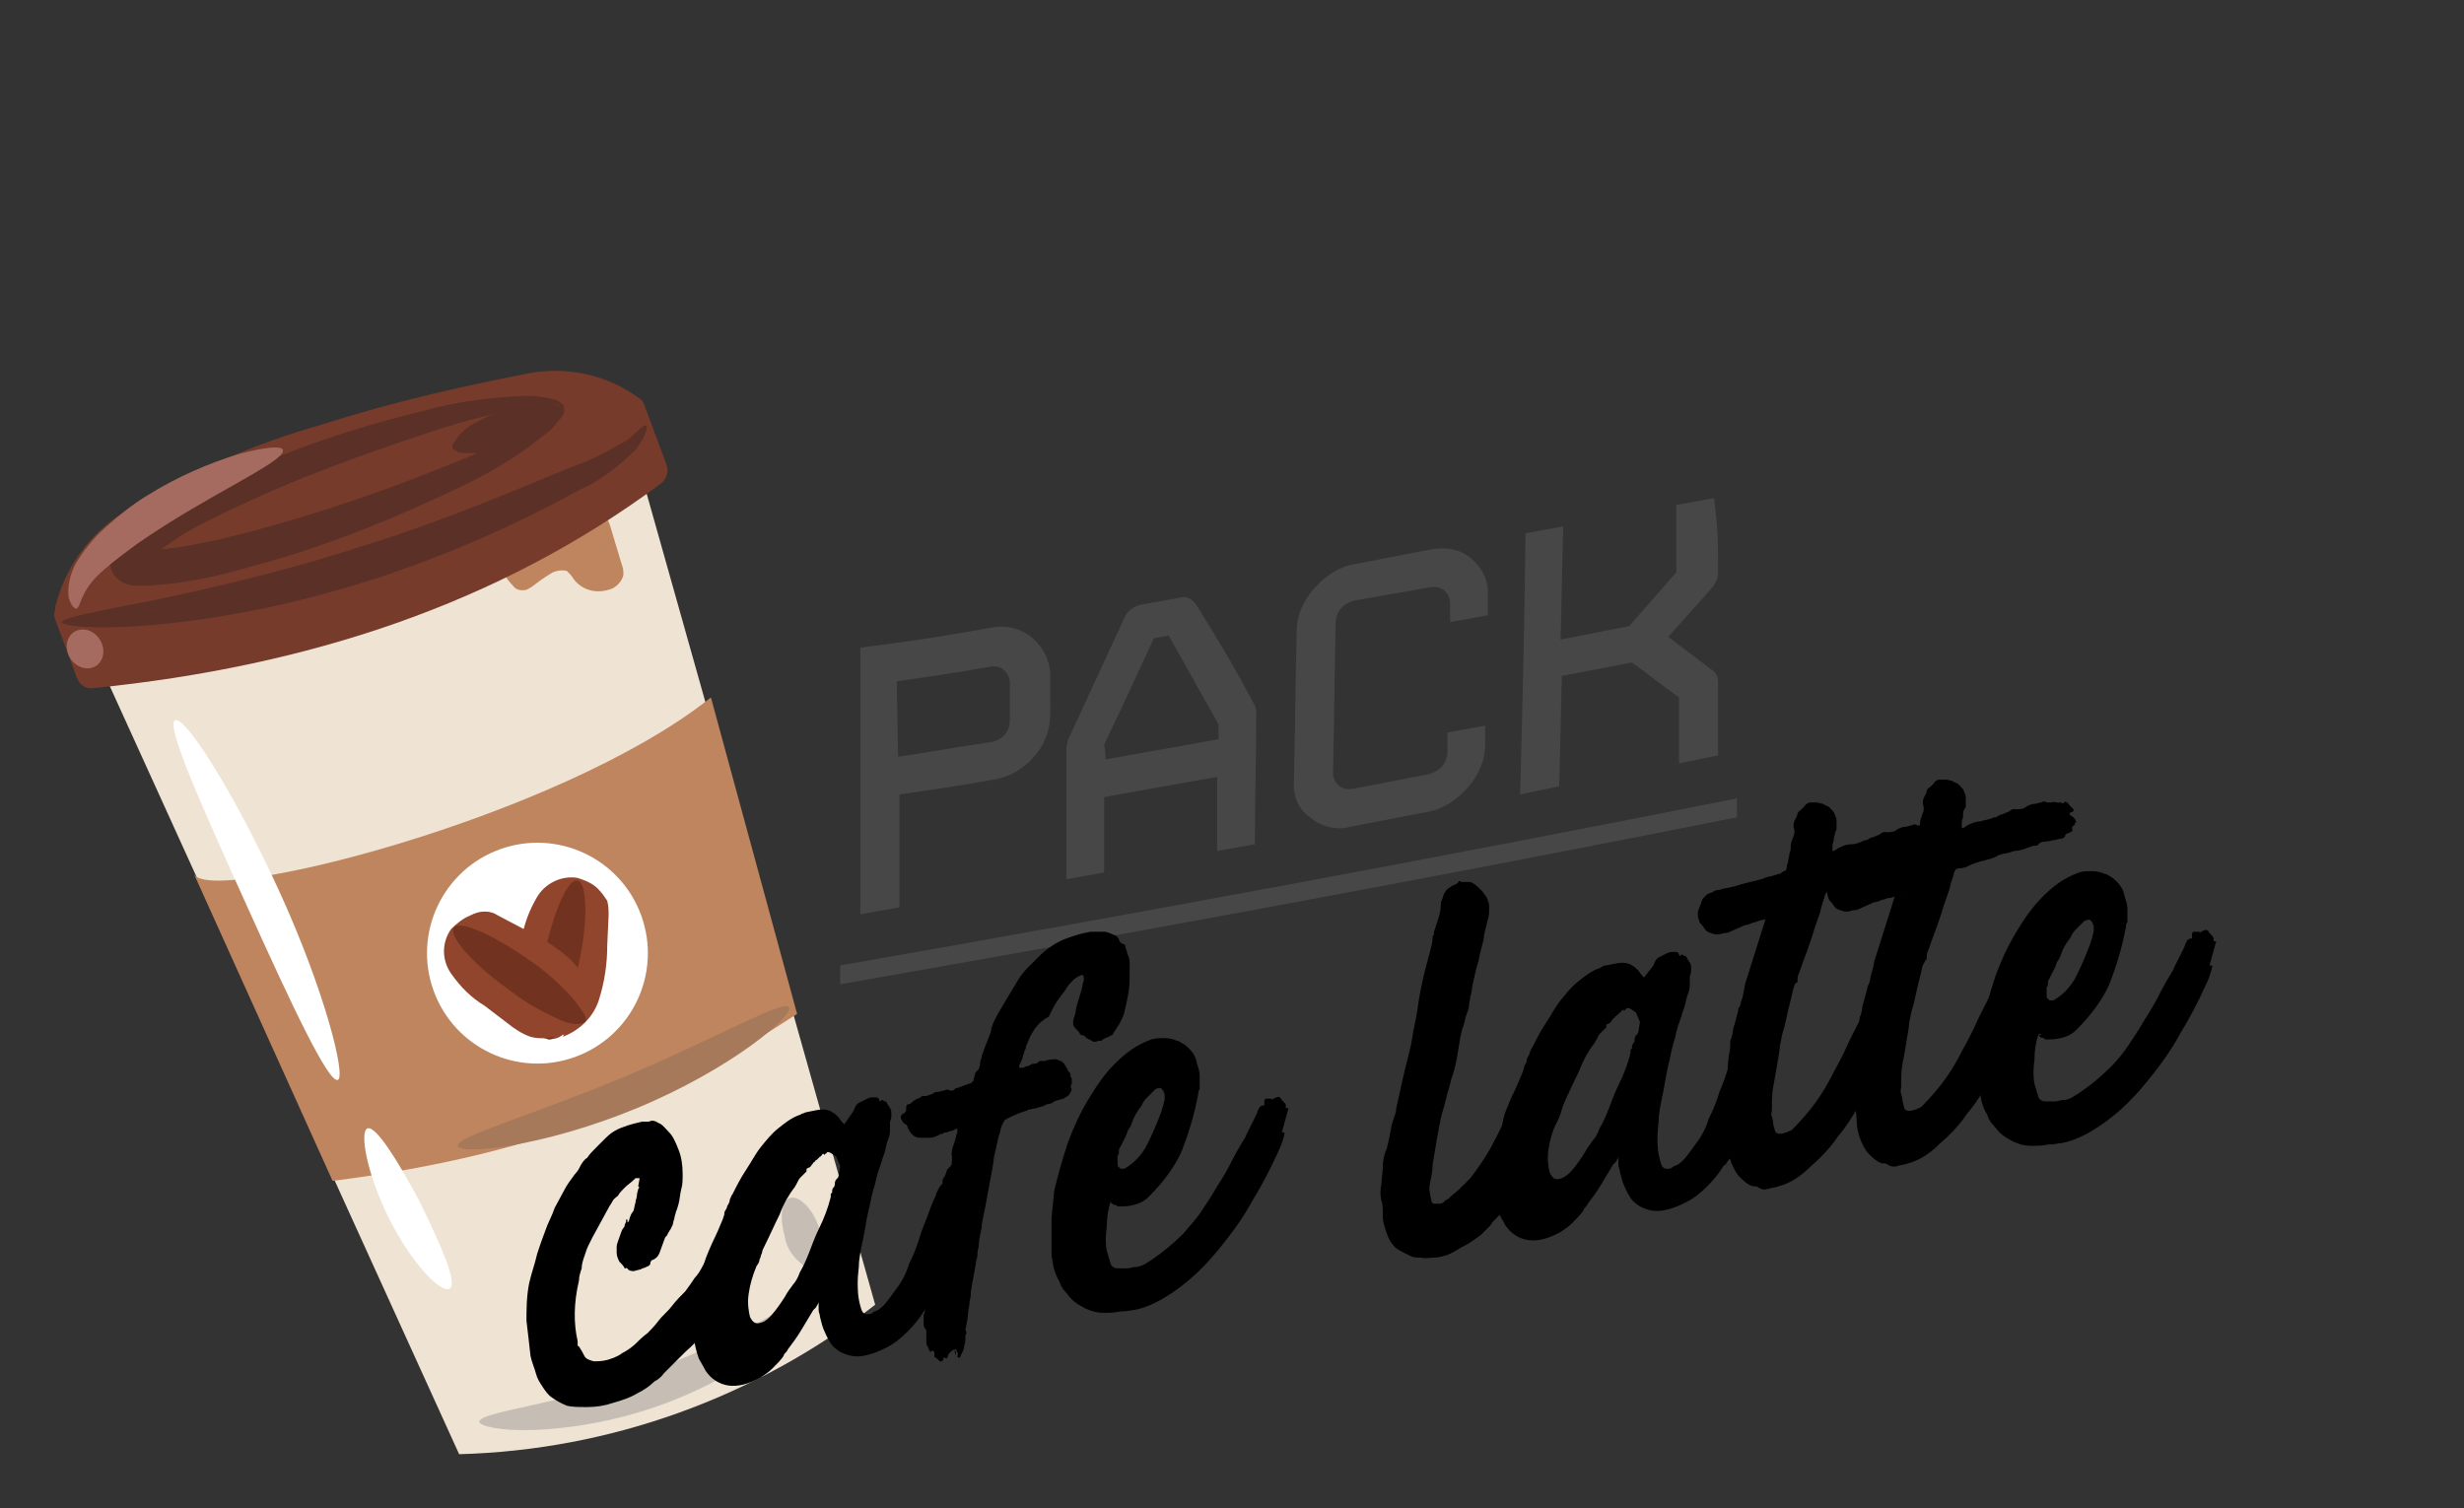 <svg version="1.1" id="latte" xmlns="http://www.w3.org/2000/svg" x="0" y="0" viewBox="0 0 183 112" xml:space="preserve"><rect x="0" y="0" width="183" height="112" fill="#333333" stroke="none"/><style>.st1{fill:#bf855f}.st3{fill:#5b3027}.st4{fill:#a56b60}.st5{fill:#fff}.st6{fill:#90452c}.st7{fill:#723220}.st9{fill:#c6beb5}.st10{fill:#474747}</style><path d="M7.4 49.3L34.1 108c11.2-.3 22-4.2 30.9-11.1L47.7 35.5 7.4 49.3z" fill="#efe3d3"/><path class="st1" d="M37.4 42.6c.2.3.4.6.7.9.2.3.6.4 1 .3.2-.1.4-.2.5-.3.4-.3.8-.6 1.3-.9.3-.2.8-.3 1.2-.2.2.2.4.4.5.6.6.8 1.6 1.1 2.6.8.5-.1 1-.6 1.1-1.1 0-.2 0-.5-.1-.7l-.9-3c-.1-.3-.3-.7-.6-.7-.2 0-.4.1-.5.2-2.1 1.5-4.4 2.7-6.8 3.7"/><path d="M5.7 50.3L4.1 46c-.1-.2-.1-.5 0-.7v-.2c.7-2.9 2.5-5.4 5-7 4.6-2.9 9.6-5.1 14.9-6.6 5-1.6 10.2-2.8 15.4-3.8 2.9-.5 5.8.2 8.1 1.9.2.1.3.3.4.6l1.6 4.3c.2.5 0 1.1-.4 1.4C37 44.9 22.8 49.5 7 51.1c-.6.1-1.1-.2-1.3-.8z" fill="#763b2a"/><path class="st3" d="M41.6 30.1c-.1 0-.2-.1-.6-.1-.6 0-1.3.1-1.9.2-2.4.5-4.8 1.1-7.2 1.9-3 1-6.5 2.2-10.4 3.8-1.9.8-3.9 1.7-5.9 2.7-1 .5-2 1-2.9 1.7-.5.3-.9.6-1.3.9-.2.1-.3.3-.5.5l-.1.1c.1-.4 0-.8-.4-1H11.2c.5 0 1.1 0 1.6-.1 1.1-.1 2.2-.4 3.3-.6 2.2-.5 4.3-1.1 6.3-1.7 4-1.2 7.5-2.5 10.5-3.7 2.3-.9 4.6-1.9 6.8-3.1.6-.3 1.1-.7 1.6-1.1.3-.3.3-.5.4-.5s.1 0 .2.2c0 .2 0 .4-.1.6-.4.6-.9 1.2-1.5 1.6-2 1.6-4.2 2.9-6.6 4-3.4 1.6-6.9 3.1-10.5 4.3-2 .7-4.2 1.3-6.5 1.9-1.1.3-2.3.5-3.6.7-.6.1-1.3.1-1.9.2H10c-.3 0-.5-.1-.8-.2-.9-.4-1.3-1.5-.9-2.4 0 0 0-.1.1-.1.1-.2.3-.4.5-.6.2-.3.5-.6.8-.8.5-.4 1-.8 1.6-1.1 1.1-.7 2.1-1.2 3.2-1.7 2.1-1 4.2-1.9 6.2-2.7 3.5-1.4 7.1-2.5 10.8-3.4 2.5-.7 5-1 7.6-1.1.7 0 1.5.1 2.2.3.2.1.4.2.5.4-.1-.1-.2 0-.2 0z"/><path class="st3" d="M41.3 30.3c-.5-.4-1.2-.5-1.8-.3-1.4.2-2.8.6-4 1.3-.7.3-1.4.9-1.8 1.6-.1.1-.1.2-.1.3 0 .2.3.3.5.4 2.7.3 5.4-.5 7.4-2.4.2-.2.4-.4.4-.7s-.6-.5-1-.5c-1.1.1-2.2.3-3.3.7M48 31.6c.1.1 0 .8-.8 1.8-1.2 1.2-2.6 2.3-4.2 3-4.9 2.7-10 4.9-15.2 6.6-5.3 1.7-10.8 2.9-16.3 3.4-4.3.4-6.9.1-6.9-.2s2.6-.8 6.7-1.6c5.3-1.1 10.6-2.4 15.8-4.1 6.1-1.9 11.4-4.2 15.3-5.8 1.5-.5 3-1.3 4.3-2.1.7-.6 1.1-1.1 1.3-1z"/><ellipse transform="rotate(-32.492 6.299 48.168)" class="st4" cx="6.3" cy="48.2" rx="1.3" ry="1.5"/><path class="st4" d="M21 33.4c.3.7-3.9 2.6-8.4 5.4-1.1.7-2.2 1.4-3.1 2.1-.8.6-1.6 1.2-2.3 1.9C6 44 6 45 5.7 45.2c-.2 0-.4-.2-.6-.8-.1-.9.1-1.7.5-2.5.6-1 1.3-1.9 2.2-2.7 1-.9 2.1-1.8 3.3-2.5 2.1-1.3 4.4-2.3 6.7-3 1.9-.5 3.1-.6 3.2-.3z"/><path class="st1" d="M14.4 64.9l10.3 22.8c15.9-2 25.3-6.4 34.5-12.4l-6.4-23.5c-11.3 9-37.4 15.5-38.4 13.1z"/><circle transform="rotate(-19.821 39.875 70.75)" class="st5" cx="39.9" cy="70.8" r="8.2"/><path class="st6" d="M41.8 77c1.3-.5 2.3-1.5 2.7-2.8.4-1.3.6-2.6.6-4l.1-2.2c0-.4 0-.7-.1-1.1-.2-.3-.4-.6-.7-.9-.4-.4-.9-.6-1.5-.8-1.2-.2-2.4.4-3 1.4-.6 1-1 2.1-1.2 3.3l-.5 2c-.2.6-.2 1.3-.2 2 .2.7.5 1.4 1 2 .3.5.8.9 1.4 1.2.6.2 1.3 0 1.6-.5"/><path class="st7" d="M40.8 77.2c-.4 0-.7-.7-.8-1.9 0-1.5.1-2.9.4-4.3.7-3.3 1.8-5.8 2.5-5.6s.8 2.9.1 6.1c-.3 1.4-.7 2.7-1.2 4.1-.3 1-.6 1.6-1 1.6z"/><path class="st6" d="M43.7 74.8c.1-1.4-.4-2.7-1.4-3.6-1-.9-2.2-1.6-3.4-2.2L37 68c-.3-.2-.6-.3-1-.3s-.7.1-1.1.3c-.5.2-1 .6-1.4 1-.7 1-.7 2.3 0 3.3s1.5 1.8 2.5 2.4l1.7 1.3c.5.4 1.1.8 1.7 1 .7.2 1.5.1 2.2-.1.6-.1 1.2-.4 1.6-.8.5-.4.5-1.1.2-1.7"/><path class="st7" d="M43.5 75.8c-.1.3-1 .4-2-.1-1.3-.6-2.6-1.3-3.7-2.2-2.7-1.9-4.5-4-4.1-4.6s2.9.5 5.6 2.4c1.2.8 2.2 1.7 3.2 2.8.7.9 1.1 1.4 1 1.7z"/><path class="st5" d="M25.1 80.2c-.7.3-3.5-5.7-6.8-13s-6-13.3-5.3-13.7 4.3 5.2 7.7 12.6 5 13.8 4.4 14.1zM33.4 95.7c-.6.4-2.8-1.8-4.5-5.2s-2.2-6.5-1.6-6.7 2.2 2.3 3.9 5.5c1.6 3.3 2.8 6 2.2 6.4z"/><path d="M58.6 74.8c.4.6-4.3 4.6-11.3 7.5S34.1 85.8 34 85.1s5.6-2.3 12.3-5.1 11.9-5.8 12.3-5.2z" fill="#a57959"/><path class="st9" d="M60.4 95.9c.1.1.1.5-.3 1.2-.6.9-1.3 1.6-2.1 2.3-5.2 4.1-11.6 6.5-18.3 6.8-2.5.1-4.1-.3-4.1-.6 0-.8 6-1.2 12.8-3.8 2.9-1.1 5.8-2.4 8.5-3.9 2.2-1.1 3.2-2.1 3.5-2zM58.6 89c.6-.3 1.7.6 2.2 2.1.4.9.2 2-.4 2.8l-.7.1c.2-.2.5-.2.7-.1l-.7.1c-.7-.5-1.3-1.3-1.4-2.1-.4-1.4-.3-2.6.3-2.9z"/><path class="st10" d="M66.7 67.4l-2.8.5V48.1c3.9-.5 5.9-.8 9.8-1.5 1.1-.2 2.2.1 3 .8.8.7 1.3 1.7 1.3 2.8V53c0 1.2-.4 2.3-1.2 3.2-.8.9-1.8 1.5-3 1.7-2.8.5-4.2.7-7 1.1v8.4zm0-11.2c2.8-.4 4.2-.7 7-1.1.8-.2 1.3-.8 1.3-1.6v-2.8c0-.6-.5-1.2-1.1-1.2h-.3c-2.8.5-4.2.7-7 1.1l.1 5.6zM93.2 52.4c.1.2.1.4.1.6 0 3.9-.1 5.8-.1 9.7l-2.8.5v-5.5c-3.4.6-5.1.9-8.4 1.5v5.6l-2.8.5v-9.7c0-.2.1-.4.1-.6l4.2-9.1c.2-.5.7-.9 1.3-1l2.8-.5c.5-.2 1 .1 1.3.6 1.8 2.9 2.7 4.4 4.3 7.4zm-11.1 4c3.4-.6 5.1-.9 8.4-1.5v-1.1l-3.7-6.6-1.1.2c-1.5 3.2-2.2 4.8-3.7 7.9.1.5.1.7.1 1.1zM100.3 61.4c-1 .3-2.2 0-3-.7-.9-.6-1.3-1.7-1.2-2.7.1-4.4.1-6.6.2-11.1 0-1.2.5-2.3 1.3-3.2.8-.9 1.8-1.6 3-1.8l5.7-1.1c1.1-.2 2.2 0 3 .7.8.7 1.3 1.7 1.2 2.8v1.4l-2.8.5v-1.4c0-.6-.4-1.1-1-1.2h-.4l-5.7 1c-.8.2-1.4.8-1.4 1.7-.1 4.5-.1 6.7-.2 11.1 0 .6.4 1.1 1 1.2h.4l5.7-1.1c.8-.2 1.4-.8 1.4-1.7v-1.4l2.8-.5v1.4c0 1.2-.5 2.3-1.3 3.2-.8.9-1.8 1.6-3 1.8l-5.7 1.1zM127.6 42.6c0 .4-.2.7-.4 1l-3.3 3.7c1.3 1 2 1.5 3.3 2.5.3.2.4.5.4.9v5.4l-2.9.6v-4.9c-1.4-1-2.1-1.6-3.5-2.6l-5.2 1c-.1 3.3-.1 4.9-.2 8.2l-2.9.6c.2-7.8.3-11.4.4-19.4l2.8-.5c-.1 3.4-.1 5.1-.2 8.4l5.1-1 3.5-4v-5l2.8-.5c.3 2.3.3 3.4.3 5.6zM62.4 73.1v-1.4c22.3-3.9 44.4-8 66.6-12.4v1.4c-22.1 4.4-44.3 8.5-66.6 12.4z"/><path d="M47.5 87.5h-.3l-.1.1c-.2.2-.5.4-.7.6-.2.2-.4.4-.5.6-.1.1-.3.2-.4.4-.1.2-.2.3-.3.5L44 91.9l-.3.6c-.1.2-.2.5-.3.8-.1.3-.2.6-.2.9-.1.3-.2.6-.2.9-.4 1.7-.4 3.2-.1 4.5v.2c0 .1 0 .2.1.2.2.3.3.5.4.7.1.2.3.3.7.4.3 0 .6 0 1-.1.3-.1.7-.2 1.1-.5.4-.2.8-.5 1-.7.2-.2.5-.5.9-.8.2-.2.5-.5.8-.9.3-.4.7-.7 1-1.1.3-.4.7-.8 1-1.1.3-.4.5-.7.7-1 .2-.2.4-.5.6-.9.2-.4.5-.8.7-1.1s.5-.8.7-1.1c.2-.4.4-.7.5-.9.1-.1.2-.3.2-.5.1-.2.1-.3.2-.4.2-.3.3-.5.4-.6.1-.1.2-.3.2-.5 0-.1.1-.2.1-.2 0-.1.1-.1.2-.2 0 0 .1.1.1.2l-.1.1v.2c.1 0 .1 0 .2-.1 0-.1.1-.1.1-.1.1.1.1.1.2 0l.1-.1.1-.2c0 .1.1.3.1.4.1.1.1.3 0 .4v.1h.1c0 .1.1.2.1.3h.2c0 .1 0 .2.1.3v.4c-.1.3-.2.7-.2 1 0 .1 0 .3.1.4v.3c-.3.6-.7 1.3-1.1 2.2-.4.9-.9 1.7-1.4 2.4l-.3.3-.3.3c-.2.3-.4.7-.7 1.1-.3.4-.6.8-1 1.1-.3.4-.7.7-1 1l-.8.8-.7.7c-.2.3-.5.5-.7.6-.3.3-.7.6-1.3.9-.5.3-1.1.5-1.8.7-.6.2-1.2.3-1.9.3-.6 0-1.1 0-1.5-.1-.5-.2-.8-.4-1.1-.6-.3-.2-.5-.5-.7-.8-.2-.3-.4-.6-.5-1-.1-.4-.3-.8-.4-1.3-.1-.9-.2-1.8-.3-2.6 0-.8 0-1.8.2-2.8.1-.4.2-.8.3-1.1.1-.3.2-.7.3-1.1.2-.6.4-1.2.6-1.7.2-.6.5-1.1.7-1.7.2-.4.5-.9.7-1.3.2-.4.5-.8.8-1.2.2-.2.3-.4.4-.6.1-.2.3-.5.5-.6.2-.3.4-.5.7-.8l.7-.7c.3-.3.7-.6 1.3-.8.5-.2 1-.3 1.4-.4h.5c.2-.1.4-.1.7.1.3.1.5.4.8.7s.5.8.7 1.3.3 1.1.3 1.8c0 .4 0 .8-.1 1.1-.1.4-.1.7-.2 1.1-.1.3-.1.4-.2.6 0 .1-.1.3-.1.4 0 .1-.1.3-.1.4 0 .1-.1.3-.2.5-.1.1-.1.2-.2.3 0 .1-.1.2-.2.3L49 93c-.1.3-.3.5-.6.6 0 0-.1.1-.1.2s0 .1-.1.2c-.2.1-.4.2-.5.2-.1.1-.3.1-.6.2-.2 0-.4 0-.5-.2-.1 0-.1-.1-.1 0h-.1c-.1-.2-.2-.3-.4-.5-.1-.2-.2-.4-.2-.7v-.2-.2c0-.2.1-.4.2-.7.1-.3.2-.6.3-.7 0 0 .1-.1.1-.2s.1-.2.1-.3c0-.1 0-.2.1-.1v.2l.1-.1c.1-.4.2-.6.3-.7s.1-.4.2-.7c0-.2.1-.3.1-.5s.1-.4.1-.5c.1-.1.1-.1 0-.2.1-.5.1-.6.1-.6z"/><path d="M63.4 82.5c.1-.3.2-.5.4-.6l.6-.3c.2-.1.3-.1.4-.1h.3c.1 0 .2.1.2.2s.1.1.1.1c0-.1.1-.1.2-.1 0 .1.1.1.1.1h.1c.1.2.2.3.3.5.1.1.1.3.1.5 0 .1 0 .3-.1.5v.7c0 .3-.1.5-.2.8-.1.3-.1.5-.2.8-.1.3-.2.5-.2.6-.2.6-.4 1.1-.5 1.7-.2.6-.3 1.1-.4 1.6-.2.8-.3 1.4-.4 2-.1.6-.3 1.3-.4 2.2 0 .5-.1 1-.1 1.5s0 1.1.2 1.8c.1.4.2.6.5.6.2 0 .3 0 .4-.1.1-.1.2-.1.4-.2.3-.2.5-.4.8-.8.3-.4.5-.7.8-1.1.2-.3.5-.8.7-1.5.3-.6.6-1.3.8-2s.5-1.3.7-1.9c.2-.6.4-1 .5-1.2 0-.1.1-.3.2-.5s.2-.3.3-.4v-.2-.1c.1-.1.1-.2.2-.3 0-.1.1-.2.1-.3 0-.1.1-.2.3-.4.2-.2.3-.3.4-.3h.2c.1 0 .1 0 .1-.1.1-.1.1-.1.1-.2s0-.1.1-.2c0-.1 0-.1.1-.1h.1V86c.1 0 .1 0 .1-.1v-.1s.1 0 .1.1l.1.1.1-.1c0 .1 0 0 .1-.1v.1l.1-.1c.1.1.1.2.2.3s.1.2.2.3v-.2.7s0-.1.1-.1l.1-.1v.2c0 .2 0 .4-.1.6s0 .4 0 .6c-.1.3-.2.7-.4 1.3-.2.6-.5 1.3-.8 1.9s-.5 1.3-.8 1.9c-.3.6-.5 1-.6 1.3-.2.5-.4 1-.6 1.4-.2.5-.5.9-.8 1.3 0 .1 0 .1-.1.1l-.1.1c-.3.5-.7 1-1.2 1.5s-1 .9-1.6 1.2c-.6.3-1.1.5-1.7.6-.6.1-1.1 0-1.7-.3-.3-.2-.6-.4-.8-.8-.2-.3-.3-.6-.4-.8-.1-.2-.2-.6-.3-1 0-.2-.1-.3-.1-.5v-.6c0 .1-.1.2-.2.4l-.2.2-.9 1.5c-.3.5-.6.9-.9 1.3-.1.1-.1.2-.2.3-.1.1-.2.2-.2.3-.2.3-.5.6-.8.9-.3.3-.6.5-.9.7-.9.5-1.7.7-2.4.6s-1.3-.5-1.7-1.1c-.2-.4-.4-.7-.5-.9-.1-.3-.2-.6-.3-1.1v-.4-.4-1.2c-.1-.4 0-.8.1-1.1 0-.1 0-.3.1-.4.1-.1.1-.3.1-.4 0-.3.1-.6.1-.8.1-.3.1-.5.2-.8.1-.7.4-1.3.7-2 .3-.6.6-1.3.8-1.8 0-.1.1-.2.1-.4s.2-.3.2-.5c.1-.2.2-.3.2-.5.1-.2.1-.3.2-.4.3-.6.6-1.2 1-1.8.4-.6.7-1.2 1.1-1.7.4-.5.8-1 1.3-1.4.5-.4 1-.8 1.6-1 .1 0 .1-.1.2-.1s.2-.1.3-.1c.5-.1.9-.2 1.2-.2.3 0 .6.1.7.2.2.1.3.2.5.4.1.2.3.4.4.5l.7-1zm-2 3.1c0 .1-.1.1 0 0l-.1.1c-.1.1-.1.1-.1 0h-.1c-.1.1-.1.2-.2.2l-.2.2c-.1.1-.2.1-.2.2-.1 0-.1.1-.2.2s-.1.2-.2.2l-.2.1v.2l-.5.5c-.1.1-.2.4-.4.7-.4.5-.8 1.2-1.1 2-.4.8-.7 1.5-1.1 2.3-.1.2-.2.4-.2.5 0 .1-.1.2-.1.3s-.1.2-.1.3-.1.3-.2.4c-.3.7-.5 1.4-.6 2.1-.1.7 0 1.3.1 1.7.2.4.4.6.9.4.4-.1 1-.8 1.7-1.9.2-.4.4-.6.6-.9.2-.2.4-.6.5-.9.3-.5.5-1 .7-1.5.2-.5.4-1.1.7-1.7.4-.8.7-1.6.9-2.4v-.2s0-.1.1-.1c0-.2 0-.3.1-.4.1-.1.1-.2.1-.3 0-.2.1-.3.2-.4.1-.1.1-.3.1-.3l.1-.6c-.1-.2-.2-.5-.3-.7-.4-.3-.6-.4-.7-.3zm10.9.1c0-.1 0-.1 0 0z"/><path d="M71.1 100.7c.1-.1 0-.3-.1-.5-.1 0-.1.1 0 .2v.2c-.1-.1-.1-.3-.1-.4-.2.1-.3.2-.4.3-.1.1-.1.3-.2.4l-.2-.1c0 .1-.1.2-.1.3h-.2l-.2-.2c-.1 0-.1-.1-.1-.1h-.1v-.3c0-.1-.1-.2-.1-.2l-.2.1c-.1-.1-.1-.2-.2-.4-.1-.1-.1-.3-.1-.4v-.3-.2-.2-.1c-.1-.1-.2-.3-.2-.4V98v-.3c0-.1.1-.2.1-.4.1-.9.2-1.6.3-2.1.1-.5.2-1 .3-1.4.1-.5.2-.9.3-1.4.1-.5.2-1.2.3-2.1 0-.1.1-.4.1-.8.1-.4.2-.8.3-1.3.1-.4.2-.9.3-1.3.1-.4.1-.7.1-.8v-.3c-.1 0 0-.1 0-.3s.1-.4.2-.7c.1-.3.1-.5.2-.7v-.3c-.2.1-.4.2-.5.2s-.2.1-.3.1c-.1 0-.2 0-.3.1-.1 0-.3.1-.5.2s-.4.1-.6.1h-.6c-.2 0-.4-.1-.5-.2-.1-.1-.3-.3-.4-.6 0-.1-.1-.2-.3-.3-.1-.2-.2-.3-.2-.4 0-.1 0-.2.2-.3.2-.1.2-.2.2-.3 0-.2 0-.4.2-.4.1 0 .2-.1.3-.2.1-.1.2-.1.3-.2.1 0 .2-.1.3-.1 0-.1.1-.1.2-.1h.2c.2-.1.4-.1.5-.2s.2-.1.3-.1c.2 0 .3-.1.5-.1.2-.1.3-.1.5 0 .1 0 .2 0 .3-.1.1-.1.1-.1.2-.1l1.1-.4c0-.1 0-.1.1-.1v-.1c.1-.3.1-.5.2-.6l.1-.1.1-.1c0-.1.1-.2.1-.5 0-.2.1-.3.1-.3 0-.1 0-.2.1-.4.1-.3.2-.6.3-.8.1-.3.2-.5.3-.8 0-.2.1-.5.3-.9.2-.4.5-.9.8-1.4l.9-1.5c.3-.5.6-.8.8-1l.9-.9c.3-.3.6-.5.9-.7.3-.2.7-.4 1-.5s.8-.3 1.3-.4l.5-.1h1c.3 0 .6.2.9.3.1.1.2.2.2.3.1.2.2.3.3.3.1 0 .2.1.2.3.1.2.1.4.2.6.1.2.1.4.1.6v.3c0 .8 0 1.4-.1 1.9s-.2 1-.3 1.4c-.1.4-.3.7-.4.9-.2.3-.3.5-.4.6 0 .1-.1.2-.2.2-.1.1-.2.1-.4.2-.1 0-.1.1-.2.1l-.1.1h-.1-.1c-.3.1-.4.1-.5 0l-.4-.2-.2-.2c-.1 0-.2 0-.3-.1 0-.1-.1-.2-.3-.4s-.2-.3-.2-.4c0-.1 0-.3.1-.5.1-.3.1-.6.2-.9.1-.3.2-.7.3-1 .1-.3.1-.6.2-.8 0-.2 0-.3-.1-.4-.1 0-.3.1-.6.3-.3.3-.5.5-.6.7-.1.2-.3.4-.5.7-.4.5-.6 1-.8 1.4-.9.5-1.1 1-1.4 1.5-.1.3-.2.4-.2.5 0 .1-.1.1-.1.2s0 .2-.1.3c0 .1-.1.3-.2.7l-.1.2s0 .1-.1.2v.2h.3l.2-.1c.2 0 .3-.1.3-.1s.1-.1.3-.1c.2 0 .3-.1.3-.1l.1-.1H77.5c.2 0 .3-.1.5-.1s.3-.1.5 0c.1 0 .2.1.3.1.1.1.2.1.3.3 0 .1.1.1.1.2.1.1.1.1.1.2.1.1.2.2.2.3 0 .1 0 .2.1.3v.4c-.1.1-.1.3 0 .4-.1.3-.2.5-.5.6 0 .1-.2.1-.5.2s-.4.1-.4.2c-.1 0-.2.1-.3.1-.1 0-.2 0-.3.1-.2.1-.4.1-.6.2-.2 0-.4.1-.6.1-.1 0-.1.1-.1.1h-.1c-.3.1-.6.2-.8.3-.2.1-.5.2-.8.4l-.2.4c-.1.2-.1.5-.2.7-.1.3-.1.5-.2.8 0 .2-.1.4-.1.5-.1.3-.1.7-.2 1.2s-.2 1.1-.3 1.6c-.1.6-.2 1.1-.3 1.6-.1.5-.2.9-.2 1.2-.1.5-.2.9-.2 1.2 0 .2-.1.5-.1.6s0 .4-.1.6c0 .2-.1.6-.2 1.2s-.2 1-.2 1.3c0 .3-.1.5-.1.7 0 .2-.1.5-.1.7 0 .3-.1.7-.2 1.3.1.1.1.2 0 .4 0 .3 0 .5-.1.8 0 .3-.2.5-.3.8-.1.1-.2 0-.2-.1zM82.5 89.2c-.2.6-.3 1.2-.3 1.9-.1.7-.1 1.3 0 1.8.1.3.2.7.3 1 .1.2.3.3.5.3h.7c.2 0 .4-.1.6-.1s.5-.1.7-.2c1-.6 2-1.4 2.9-2.3.4-.5.9-1 1.3-1.6.4-.6.8-1.2 1.2-1.9.4-.6.8-1.3 1.1-1.9.3-.6.6-1.1.9-1.6.1-.1.1-.2.2-.4l.3-.6.3-.6c.1-.2.2-.4.2-.5.1-.1.1-.3.2-.3.1-.1.2-.1.3-.1V82v-.2c0-.1 0-.1.1-.2h.4s.1 0 .1.1c0-.1.1-.1.3-.2.2-.1.3 0 .4.2l.1.1.1.1s.1.1.1.2v.2h.2l-.5 1.8h.1c.1 0 .1 0 .1.1-.1.5-.3 1-.5 1.4-.5 1.1-1.1 2.3-1.9 3.6-.7 1.3-1.6 2.5-2.5 3.6-.9 1.1-1.9 2.1-3 2.9-1.1.8-2.2 1.4-3.3 1.6-.2 0-.5.1-1 .1-.5.1-.8.1-1 .1-.3 0-.6 0-1-.1-.3-.1-.6-.2-.9-.4-.2-.1-.5-.3-.7-.5-.2-.2-.4-.5-.6-.7-.1-.1-.1-.2-.2-.3 0-.1-.1-.2-.1-.3-.2-.3-.3-.6-.4-.9-.1-.3-.1-.6-.2-1v-.7-.6-.6-.5-.5l.2-2c.3-1.2.6-2.3 1-3.5.4-1.1.9-2.2 1.5-3.2s1.2-1.9 2-2.7c.8-.8 1.6-1.4 2.7-1.8.3-.1.6-.1 1-.1s.7.1.9.2c.2 0 .4.2.6.3.5.4.8.8.9 1.4.1.3.2.6.2.9v1c-.1.1-.1.2-.1.3-.3 1.6-.7 2.9-1.2 4.2-.5 1.2-1.4 2.4-2.5 3.5-.2.2-.5.4-.8.5s-.7.2-1.2.2h-.1-.2l-.1-.1c-.2 0-.3-.1-.4-.2s.2-.1 0-.1zm.5-2.7c0 .1.1.2.1.2s.1 0 .1.1H83.5c.7-.4 1.3-1 1.7-1.8.4-.8.7-1.5 1-2.3.1-.2.1-.4.2-.6 0-.2.1-.3.1-.5v-.3c0-.1-.1-.2-.1-.3l-.2-.2c-.1 0-.2 0-.4.1l-.6.6c-.1.1-.3.3-.4.6-.4.5-.6.9-.7 1.2-.1.3-.2.5-.3.6-.1.2-.1.3-.2.5l-.4.8c-.1.1-.1.2-.1.3 0 .1 0 .3-.1.3v.4c0-.1 0 0 0 0v.3zm11.7-4.6c0 .1 0 .1 0 0zM115.6 79.9c-.1.1-.1.2.1.3 0-.1.1-.1.1-.2 0 0 .1-.1.1-.2v1c.1-.1.1-.2.2-.3s.1-.2.1-.3c.1 0 .1.1.1.2s-.1.2-.1.3c0 .1-.1.2-.1.3 0 .1-.1.1 0 .2l.2.2v.2c-.2.4-.3.8-.4 1.1-.1.3-.2.5-.3.7l-.3.6c-.1.2-.2.5-.3.8-.5.8-.9 1.5-1.3 2.2-.4.7-.9 1.5-1.5 2.3-.2.2-.3.4-.5.6l-.5.5c-.2.2-.4.4-.5.6l-.7.7c-.4.3-.8.6-1.2.8s-.8.5-1.3.7c-.3.1-.7.2-1 .2-.3 0-.6.1-1 0-.3 0-.5 0-.7-.1-.6-.3-1.1-.5-1.3-.8-.3-.3-.5-.8-.7-1.5-.1-.3-.1-.6-.1-.9 0-.3 0-.7-.1-.9-.1-.4-.1-.9 0-1.3 0-.4.1-.8.1-1.2 0-.5.1-1 .3-1.4.1-.4.2-.9.3-1.4 0-.2.1-.5.2-.8.1-.3.2-.5.2-.8.3-1.3.5-2.3.7-3.1.2-.8.4-1.5.5-2.2.1-.7.3-1.4.4-2.2.1-.8.3-1.8.6-3 .1-.4.2-.7.3-1.1.1-.4.2-.7.2-1.1 0-.1.1-.2.1-.2v-.2l.3-.9c.1-.3.2-.7.2-1 0-.1 0-.3.1-.5s.1-.4.2-.5c.1-.2.2-.3.4-.4.1-.1.3-.2.4-.2.1-.1.2-.1.2-.2.1-.1.1-.1.2 0h.5c.1 0 .3 0 .4.1.2.1.4.3.7.6.2.3.4.5.4.7.1.2.1.3.1.4v.4c0 .3-.1.6-.2 1s-.2.8-.2 1c-.1.5-.3 1.1-.4 1.7-.2.6-.3 1.2-.4 1.6-.1.4-.1.8-.2 1 0 .2-.1.5-.1.7 0 .2-.1.4-.2.7-.1.2-.1.6-.3 1-.1.4-.2.9-.3 1.6-.1.6-.2 1.3-.5 2.1-.1.5-.3 1-.4 1.5-.1.5-.3 1-.4 1.5-.1.5-.2 1-.3 1.6l-.3 1.8c0 .5-.1.9-.2 1.4-.1.4 0 .8.1 1.2 0 .2.1.3.2.3h.4c.2 0 .3-.1.4-.2.1-.1.2-.1.3-.2.3-.3.6-.5.8-.7l.8-.8c.7-.9 1.3-1.8 1.8-2.8.5-1 1-1.9 1.5-2.8l.2-.3c0-.1.1-.2.2-.3 0-.1.1-.1.1-.2s.1-.1.1-.2c.1-.1.1-.2.1-.2s.1.1.1.2c.1-.1.2-.1.2-.2s.1-.2.1-.3c.1-.1.2-.1.2-.2s.1-.1.2-.2l.1-.2c0-.2.1-.3.2-.4 0-.1.1-.2.2-.2h.2c.1 0 .2 0 .3-.2h.1c.1.1.1.2.1.3 0 .1.1.2.1.3l.3.3z"/><path d="M122.8 71.7c.1-.3.2-.5.4-.6l.6-.3c.2-.1.3-.1.4-.1h.3c.1 0 .2.1.2.2s.1.1.1.1c0-.1.1-.1.2-.1 0 .1.1.1.1.1h.1c.1.2.2.3.3.5.1.1.1.3.1.5 0 .1 0 .3-.1.5v.7c0 .3-.1.5-.2.8-.1.3-.1.5-.2.8s-.2.5-.2.6c-.2.6-.4 1.1-.5 1.7-.2.6-.3 1.1-.4 1.6-.2.8-.3 1.4-.4 2-.1.6-.3 1.3-.4 2.2 0 .5-.1 1-.1 1.5s0 1.1.2 1.8c.1.4.2.6.5.6.2 0 .3 0 .4-.1.1-.1.2-.1.4-.2.3-.2.5-.4.8-.8s.5-.7.8-1.1c.2-.3.5-.8.7-1.5.3-.6.6-1.3.8-2 .3-.7.5-1.3.7-1.9s.4-1 .5-1.2c0-.1.1-.3.2-.5s.2-.3.3-.4v-.2-.1c.1-.1.1-.2.2-.3 0-.1.1-.2.1-.3 0-.1.1-.2.3-.4s.3-.3.4-.3h.2c.1 0 .1 0 .1-.1.1-.1.1-.1.1-.2s0-.1.1-.2c0-.1 0-.1.1-.1h.1V75.2c.1 0 .1 0 .1-.1V75s.1 0 .1.1l.1.1.1-.1.1-.1v.1l.1-.1c.1.1.1.2.2.3 0 .1.1.2.2.3v-.2.7s0-.1.1-.1l.1-.1v.2c0 .2 0 .4-.1.6s0 .4 0 .6c-.1.3-.2.7-.4 1.3-.2.6-.5 1.3-.8 1.9-.3.7-.5 1.3-.8 1.9-.3.6-.5 1-.6 1.3-.2.5-.4 1-.6 1.4-.2.5-.5.9-.8 1.3 0 .1 0 .1-.1.1l-.1.1c-.3.5-.7 1-1.2 1.5s-1 .9-1.6 1.2c-.6.3-1.1.5-1.7.6-.6.1-1.1 0-1.7-.3-.3-.2-.6-.4-.8-.8-.2-.3-.3-.6-.4-.8s-.2-.6-.3-1c0-.2-.1-.3-.1-.5v-.6c0 .1-.1.2-.2.4l-.2.2-.9 1.5c-.3.5-.6.9-.9 1.3-.1.1-.1.2-.2.3-.1.1-.2.2-.2.3-.2.3-.5.6-.8.9s-.6.5-.9.7c-.9.5-1.7.7-2.4.6-.7-.1-1.3-.5-1.7-1.1-.2-.4-.4-.7-.5-.9-.1-.3-.2-.6-.3-1.1v-.4-.4V87c-.1-.4 0-.8.1-1.2 0-.1 0-.3.1-.4.1-.1.1-.3.1-.4 0-.3.1-.6.1-.8.1-.3.1-.5.2-.8.1-.7.4-1.3.7-2 .3-.6.6-1.3.8-1.8 0-.1.1-.2.1-.4.1-.2.2-.3.2-.5s.2-.3.2-.5c.1-.2.1-.3.2-.4.3-.6.6-1.2 1-1.8.4-.6.7-1.2 1.1-1.7.4-.5.8-1 1.3-1.4.5-.4 1-.8 1.6-1 .1 0 .1-.1.2-.1.1-.1.2-.1.3-.1.5-.1.9-.2 1.2-.2.3 0 .6.1.7.2.2.1.3.2.5.4.1.2.3.4.4.5l.7-.9zm-2 3.2s-.1 0 0 0l-.1.1c-.1.1-.1.1-.1 0h-.1c-.1.1-.1.2-.2.2l-.2.2c-.1.1-.2.1-.2.2-.1 0-.1.1-.2.2s-.1.2-.2.2l-.2.1v.2l-.5.5c-.1.1-.2.4-.4.7-.4.5-.8 1.2-1.1 2-.4.8-.7 1.5-1.1 2.3-.1.2-.2.4-.2.5 0 .1-.1.2-.1.3 0 .1-.1.2-.1.3 0 .1-.1.3-.2.4-.3.7-.5 1.4-.6 2.1-.1.7 0 1.3.1 1.7.2.4.4.6.9.4s1-.8 1.7-1.9c.2-.4.4-.6.6-.9.2-.2.4-.6.5-.9.3-.5.5-1 .7-1.5s.4-1.1.7-1.7c.4-.8.7-1.6.9-2.4V78s0-.1.1-.1c0-.2 0-.3.1-.4.1-.1.1-.2.1-.3 0-.2.1-.3.2-.4.1-.1.1-.3.1-.3l.1-.6c-.1-.2-.2-.5-.3-.7-.4-.3-.6-.4-.7-.3zm10.9.1c0-.1 0-.1 0 0 0-.1 0 0 0 0z"/><path d="M131.7 68c-.1 0-.2.1-.4.2s-.4.1-.7.2c-.2.1-.4.1-.6.2-.2.1-.3.1-.4.1-.4.2-.7.3-.9.4-.2.1-.4.2-.6.2-.2 0-.3.1-.5.1s-.3 0-.5-.1c-.1 0-.3-.1-.4-.2-.1-.1-.2-.3-.3-.4-.1-.1-.2-.2-.2-.3 0-.1-.1-.2-.1-.4v-.3c.1-.3.2-.5.3-.8 0-.1.1-.2.3-.4.1-.1.3-.2.4-.2.2-.1.3-.2.5-.2s.3-.1.4-.1c.7-.1 1.2-.3 1.6-.4l1.2-.3c.3-.1.5-.2.6-.2.1 0 .4-.1.7-.2.1 0 .2 0 .2-.1.1 0 .1-.1.2-.1s.2-.1.2-.3c0-.2.1-.3.1-.4 0-.2.1-.4.1-.6.1-.2.1-.4.1-.6 0-.2.1-.4.2-.7.1-.2.1-.5 0-.7 0-.1 0-.3.1-.5s.2-.3.2-.5c.1-.1.1-.2.2-.2l.3-.3c.1-.1.1-.2.2-.2.1-.1.2-.1.3-.1h.4c.2 0 .4.1.5.1.1.1.2.1.4.2l.3.3c.1.1.2.3.2.4.1.1.1.3.1.4v.5c0 .1 0 .2-.1.3 0 .2-.1.3-.1.5s-.1.3-.1.5v.4c.1 0 .2 0 .2-.1.1 0 .1 0 .2-.1.4-.2.7-.3 1-.3s.6-.1 1-.3c.1 0 .2 0 .3-.1.1-.1.3-.1.5-.2s.3-.1.4-.2c.1-.1.2-.1.3-.1h.2c.2 0 .5 0 .7-.2.2-.1.4-.2.6-.2.2 0 .3-.1.5-.1.1-.1.3-.1.4 0h.3c.1 0 .2-.1.4 0h.4c.1.1.1.1.2 0s.1-.1.2 0c.1 0 .1.1.2.2l.3.3c0 .1 0 .2-.1.2s-.2.1-.2.1c0 .1.1.2.3.3.1.1.2.3.2.4-.1 0-.1 0-.1.1s-.1.1-.2.2v.2s0 .1-.1.2c-.1 0-.1.1-.3.1-.1.1-.2.2-.1.2-.1.1-.2.2-.4.2s-.3.1-.5.1c-.1 0-.3.1-.6.1s-.4.1-.5.2l-.1.1h-.2c-.1 0-.3.1-.6.2s-.6.2-.9.2c-.3.1-.6.2-.8.2s-.4.1-.5.2c-.2.1-.5.2-.9.3-.4.1-.8.2-1.4.5-.3.1-.5.1-.6.1-.1 0-.2.1-.3.4 0 .2-.2.5-.3 1.1-.2.6-.4 1.1-.6 1.8-.2.6-.4 1.2-.6 1.7-.2.5-.3.9-.4 1.1-.1.2-.1.4-.1.5v.1s0 .1-.1.1-.1.2-.2.4c-.2.9-.4 1.6-.5 2.1-.1.5-.2.9-.3 1.2-.1.3-.1.6-.2.9 0 .3-.1.8-.2 1.4-.1.6-.2 1.2-.3 1.7-.1.5-.1 1.1-.1 1.7 0 .2-.1.4 0 .5 0 .1.1.3.1.6.1.3.1.5.2.6.1.1.2.1.4.1.1 0 .3-.1.4-.1.1-.1.3-.1.4-.2.7-.7 1.3-1.4 1.8-2.1.5-.7.9-1.4 1.3-2.2.4-.7.8-1.5 1.2-2.4.4-.8.9-1.8 1.5-2.8 0-.1 0-.1.1-.2 0 0 .1-.1.1-.2.1-.2.2-.4.2-.6.1-.2.2-.3.5-.5.1 0 .1 0 .1-.1l.2-.2c.1 0 .1 0 .1.1 0 0 0 .1.1.1l.1-.1v-.1s0-.1.1-.1c0 0 .1 0 .2.1v.2c0 .1 0 .1.1.1s0 0 0 .1c-.1.1-.1.1 0 0h.1c-.1.1-.1.2 0 .4.2 0 .3.1.3.3 0 .1 0 .2.1.2s.1.1.1.2v.5l.1.1v.4c0 .1-.1.3-.2.4 0 .1-.1.1-.1.2s0 .1-.1.2c0 .2-.1.4-.3.8l-.6 1.2-.6 1.2c-.2.4-.4.6-.4.8-.2.5-.6 1.2-1 2-.5.8-1 1.7-1.7 2.5-.6.9-1.3 1.6-2.1 2.3-.7.7-1.5 1.2-2.3 1.4-.2.1-.5.1-.8.2-.3.1-.5 0-.7-.1-.1-.1-.2-.1-.4-.1-.4-.1-.7-.4-1-.7-.3-.3-.4-.6-.6-1-.2-.5-.3-1-.3-1.4 0-.4-.1-.8-.1-1.4-.1-.7-.1-1.6 0-2.6s.1-1.9.2-2.6c.1-.4.1-.6.1-.8 0-.2 0-.4.1-.5 0-.2.1-.3.1-.5s.1-.4.2-.8.2-.7.2-.8c0-.1 0-.2.1-.2 0-.1.1-.2.1-.4.1-.2.2-.6.3-1.3l1.8-5.7v-.1s.2.9.3.7zm9.1 5.5c.1 0 .1 0 0 0z"/><path d="M141.3 66.3c-.1 0-.2.1-.4.2s-.4.2-.7.2c-.2.1-.4.1-.6.2-.2.1-.3.1-.4.1-.4.2-.7.3-.9.4-.2.1-.4.2-.6.2-.2 0-.3.1-.5.1s-.3 0-.5-.1c-.1 0-.3-.1-.4-.2-.1-.1-.2-.3-.3-.4-.1-.1-.2-.2-.2-.3s-.1-.2-.1-.4V66c.1-.3.2-.5.3-.8 0-.1.1-.2.3-.4.1-.1.3-.2.4-.2.2-.1.3-.2.5-.2s.3-.1.4-.1c.7-.1 1.2-.3 1.6-.4l1.2-.3c.3-.1.5-.2.6-.2.1 0 .4-.1.7-.2.1 0 .2 0 .2-.1.1 0 .1-.1.2-.1s.2-.1.2-.3c0-.2.1-.3.1-.4 0-.2.1-.4.1-.6.1-.2.1-.4.1-.6 0-.2.1-.4.2-.7.1-.2.1-.5 0-.7 0-.1 0-.3.1-.5s.2-.3.2-.5c.1-.1.1-.2.2-.2l.3-.3c.1-.1.1-.2.2-.2.1-.1.2-.1.3-.1h.4c.2 0 .4.1.5.1.1.1.2.1.4.2l.3.3c.1.1.2.3.2.4.1.1.1.3.1.4v.5c0 .1 0 .2-.1.3s-.1.3-.1.5-.1.3-.1.5v.4c.1 0 .2 0 .2-.1.1 0 .1 0 .2-.1.4-.2.7-.3 1-.3.2-.1.6-.1 1-.3.1 0 .2 0 .3-.1.1-.1.3-.1.5-.2s.3-.1.4-.2c.1-.1.2-.1.3-.1h.2c.2 0 .5 0 .7-.2.2-.1.4-.2.6-.2.2 0 .3-.1.5-.1.1-.1.3-.1.4 0h.3c.1 0 .2-.1.4 0h.4c.1.1.1.1.2 0s.1-.1.2 0c.1 0 .1.1.2.2l.3.3c0 .1 0 .2-.1.2s-.2.1-.2.1c0 .1.1.2.3.3.1.1.2.3.2.4-.1 0-.1 0-.1.1s-.1.1-.2.2v.2c.1.1 0 .1-.1.2-.1 0-.1.1-.3.1-.1.1-.2.2-.1.2-.1.1-.2.2-.4.2s-.3.1-.5.1c-.1 0-.3.1-.6.1s-.4.1-.5.2l-.1.1h-.2c-.1 0-.3.1-.6.2s-.6.2-.9.2c-.3.1-.6.2-.8.2-.3.1-.4.1-.5.2-.2.1-.5.2-.9.3s-.8.2-1.4.5c-.3.1-.5.1-.6.1-.1 0-.2.1-.3.4 0 .2-.2.5-.3 1.1-.2.6-.4 1.1-.6 1.8-.2.6-.4 1.2-.6 1.7-.2.5-.3.9-.4 1.1-.1.2-.1.4-.1.5v.1s0 .1-.1.1c0 .1-.1.2-.2.4-.2.9-.4 1.6-.5 2.1-.1.5-.2.9-.3 1.2-.1.3-.1.6-.2.9 0 .3-.1.8-.2 1.4-.1.7-.2 1.2-.3 1.7-.1.5-.1 1.1-.1 1.7 0 .2-.1.4 0 .5 0 .1.1.3.1.6.1.3.1.5.2.6.1.1.2.1.4.1.1 0 .3-.1.4-.1.1-.1.3-.1.4-.2.7-.7 1.3-1.4 1.8-2.1.5-.7.9-1.4 1.3-2.2.4-.7.8-1.5 1.2-2.4.4-.8.9-1.8 1.5-2.8 0-.1 0-.1.1-.2s.1-.1.1-.2c.1-.2.2-.4.2-.6.1-.2.2-.3.5-.5.1 0 .1 0 .1-.1l.2-.2c.1 0 .1 0 .1.1 0 0 0 .1.1.1l.1-.1v-.1s0-.1.1-.1c0 0 .1 0 .2.1v.2c0 .1 0 .1.1.1s0 0 0 .1c-.1.1-.1.1 0 0h.1c-.1.1-.1.2 0 .4.2 0 .3.1.3.3 0 .1 0 .2.1.2s.1.1.1.2v.5l.1.1v.4c0 .1-.1.3-.2.4 0 .1-.1.1-.1.2s0 .1-.1.2c0 .2-.1.4-.3.8l-.6 1.2-.6 1.2c-.2.4-.4.6-.4.8-.2.5-.6 1.2-1 2-.5.8-1 1.7-1.7 2.5-.6.9-1.3 1.6-2.1 2.3-.7.7-1.5 1.2-2.3 1.4-.2.1-.5.1-.8.2-.3.1-.5 0-.7-.1-.1-.1-.2-.1-.4-.1-.4-.1-.7-.4-1-.7-.3-.3-.4-.6-.6-1-.2-.5-.3-1-.3-1.4 0-.4-.1-.8-.1-1.4-.1-.7-.1-1.6 0-2.6s.1-1.9.2-2.6c.1-.4.1-.6.1-.8 0-.2 0-.4.1-.5 0-.1.1-.3.1-.5s.1-.4.2-.8.2-.7.2-.8c0-.1.1-.2.1-.2 0-.1.1-.2.1-.4s.2-.6.3-1.3l1.8-5.7v-.1c.3.9.3.8.3.7zm9.2 5.5s0-.1 0 0c0-.1 0 0 0 0z"/><path d="M151.4 76.8c-.2.6-.3 1.2-.3 1.9-.1.7-.1 1.3 0 1.8.1.3.2.7.3 1 .1.2.3.3.5.3h.7c.2 0 .4-.1.6-.1.3 0 .5-.1.7-.2 1-.6 2-1.4 2.9-2.3.4-.4.9-1 1.3-1.6.4-.6.8-1.2 1.2-1.9.4-.6.8-1.3 1.1-1.9.3-.6.6-1.1.9-1.6.1-.1.1-.2.2-.4l.3-.6.3-.6c.1-.2.2-.4.2-.5.1-.1.1-.3.2-.3.1-.1.2-.1.3-.1v-.1-.2c0-.1 0-.1.1-.2h.4s.1 0 .1.1c0-.1.1-.1.3-.2.2-.1.3 0 .4.2l.1.1.1.1s.1.1.1.2v.2h.2l-.5 1.8h.1c.1 0 .1 0 .1.1-.1.5-.3 1-.5 1.4-.5 1.1-1.1 2.3-1.9 3.6-.7 1.3-1.6 2.5-2.5 3.6-.9 1.1-1.9 2.1-3 2.9-1.1.8-2.2 1.4-3.3 1.6-.2 0-.5.1-1 .1-.5.1-.8.1-1 .1-.3 0-.6 0-1-.1-.3-.1-.6-.2-.9-.4-.2-.1-.5-.3-.7-.5-.2-.2-.4-.5-.6-.7-.1-.1-.1-.2-.2-.3 0-.1-.1-.2-.1-.3-.2-.3-.3-.6-.4-.9-.1-.3-.1-.6-.2-1v-.7-.6-.6-.5-.5l.2-2c.3-1.2.6-2.3 1-3.5.4-1.1.9-2.2 1.5-3.2s1.2-1.9 2-2.7c.8-.8 1.6-1.4 2.7-1.8.3-.1.6-.1 1-.1s.7.1.9.2c.2 0 .4.2.6.3.5.4.8.8.9 1.4.1.3.2.6.2.9v1c-.1.1-.1.2-.1.3-.3 1.6-.7 2.9-1.2 4.2-.5 1.2-1.4 2.4-2.5 3.5-.2.2-.5.4-.8.5-.3.1-.7.2-1.2.2h-.1-.2l-.1-.1c-.2 0-.3-.1-.4-.2.4-.1.2-.1 0-.1zm.6-2.8c0 .1.1.2.1.2s.1 0 .1.1H152.5c.7-.4 1.3-1 1.7-1.8.4-.8.7-1.5 1-2.3.1-.2.1-.4.2-.6 0-.2.1-.3.1-.5v-.3c0-.1-.1-.2-.1-.3l-.2-.2c-.1 0-.2 0-.4.1l-.6.6c-.1.1-.3.3-.4.6-.4.5-.6.9-.7 1.2-.1.3-.2.5-.3.6-.1.2-.1.3-.2.5l-.4.8c-.1.1-.1.2-.1.3s0 .3-.1.3v.5c0-.1 0 0 0 0v.2zm11.6-4.6c.1.1.1.1 0 0z"/></svg>